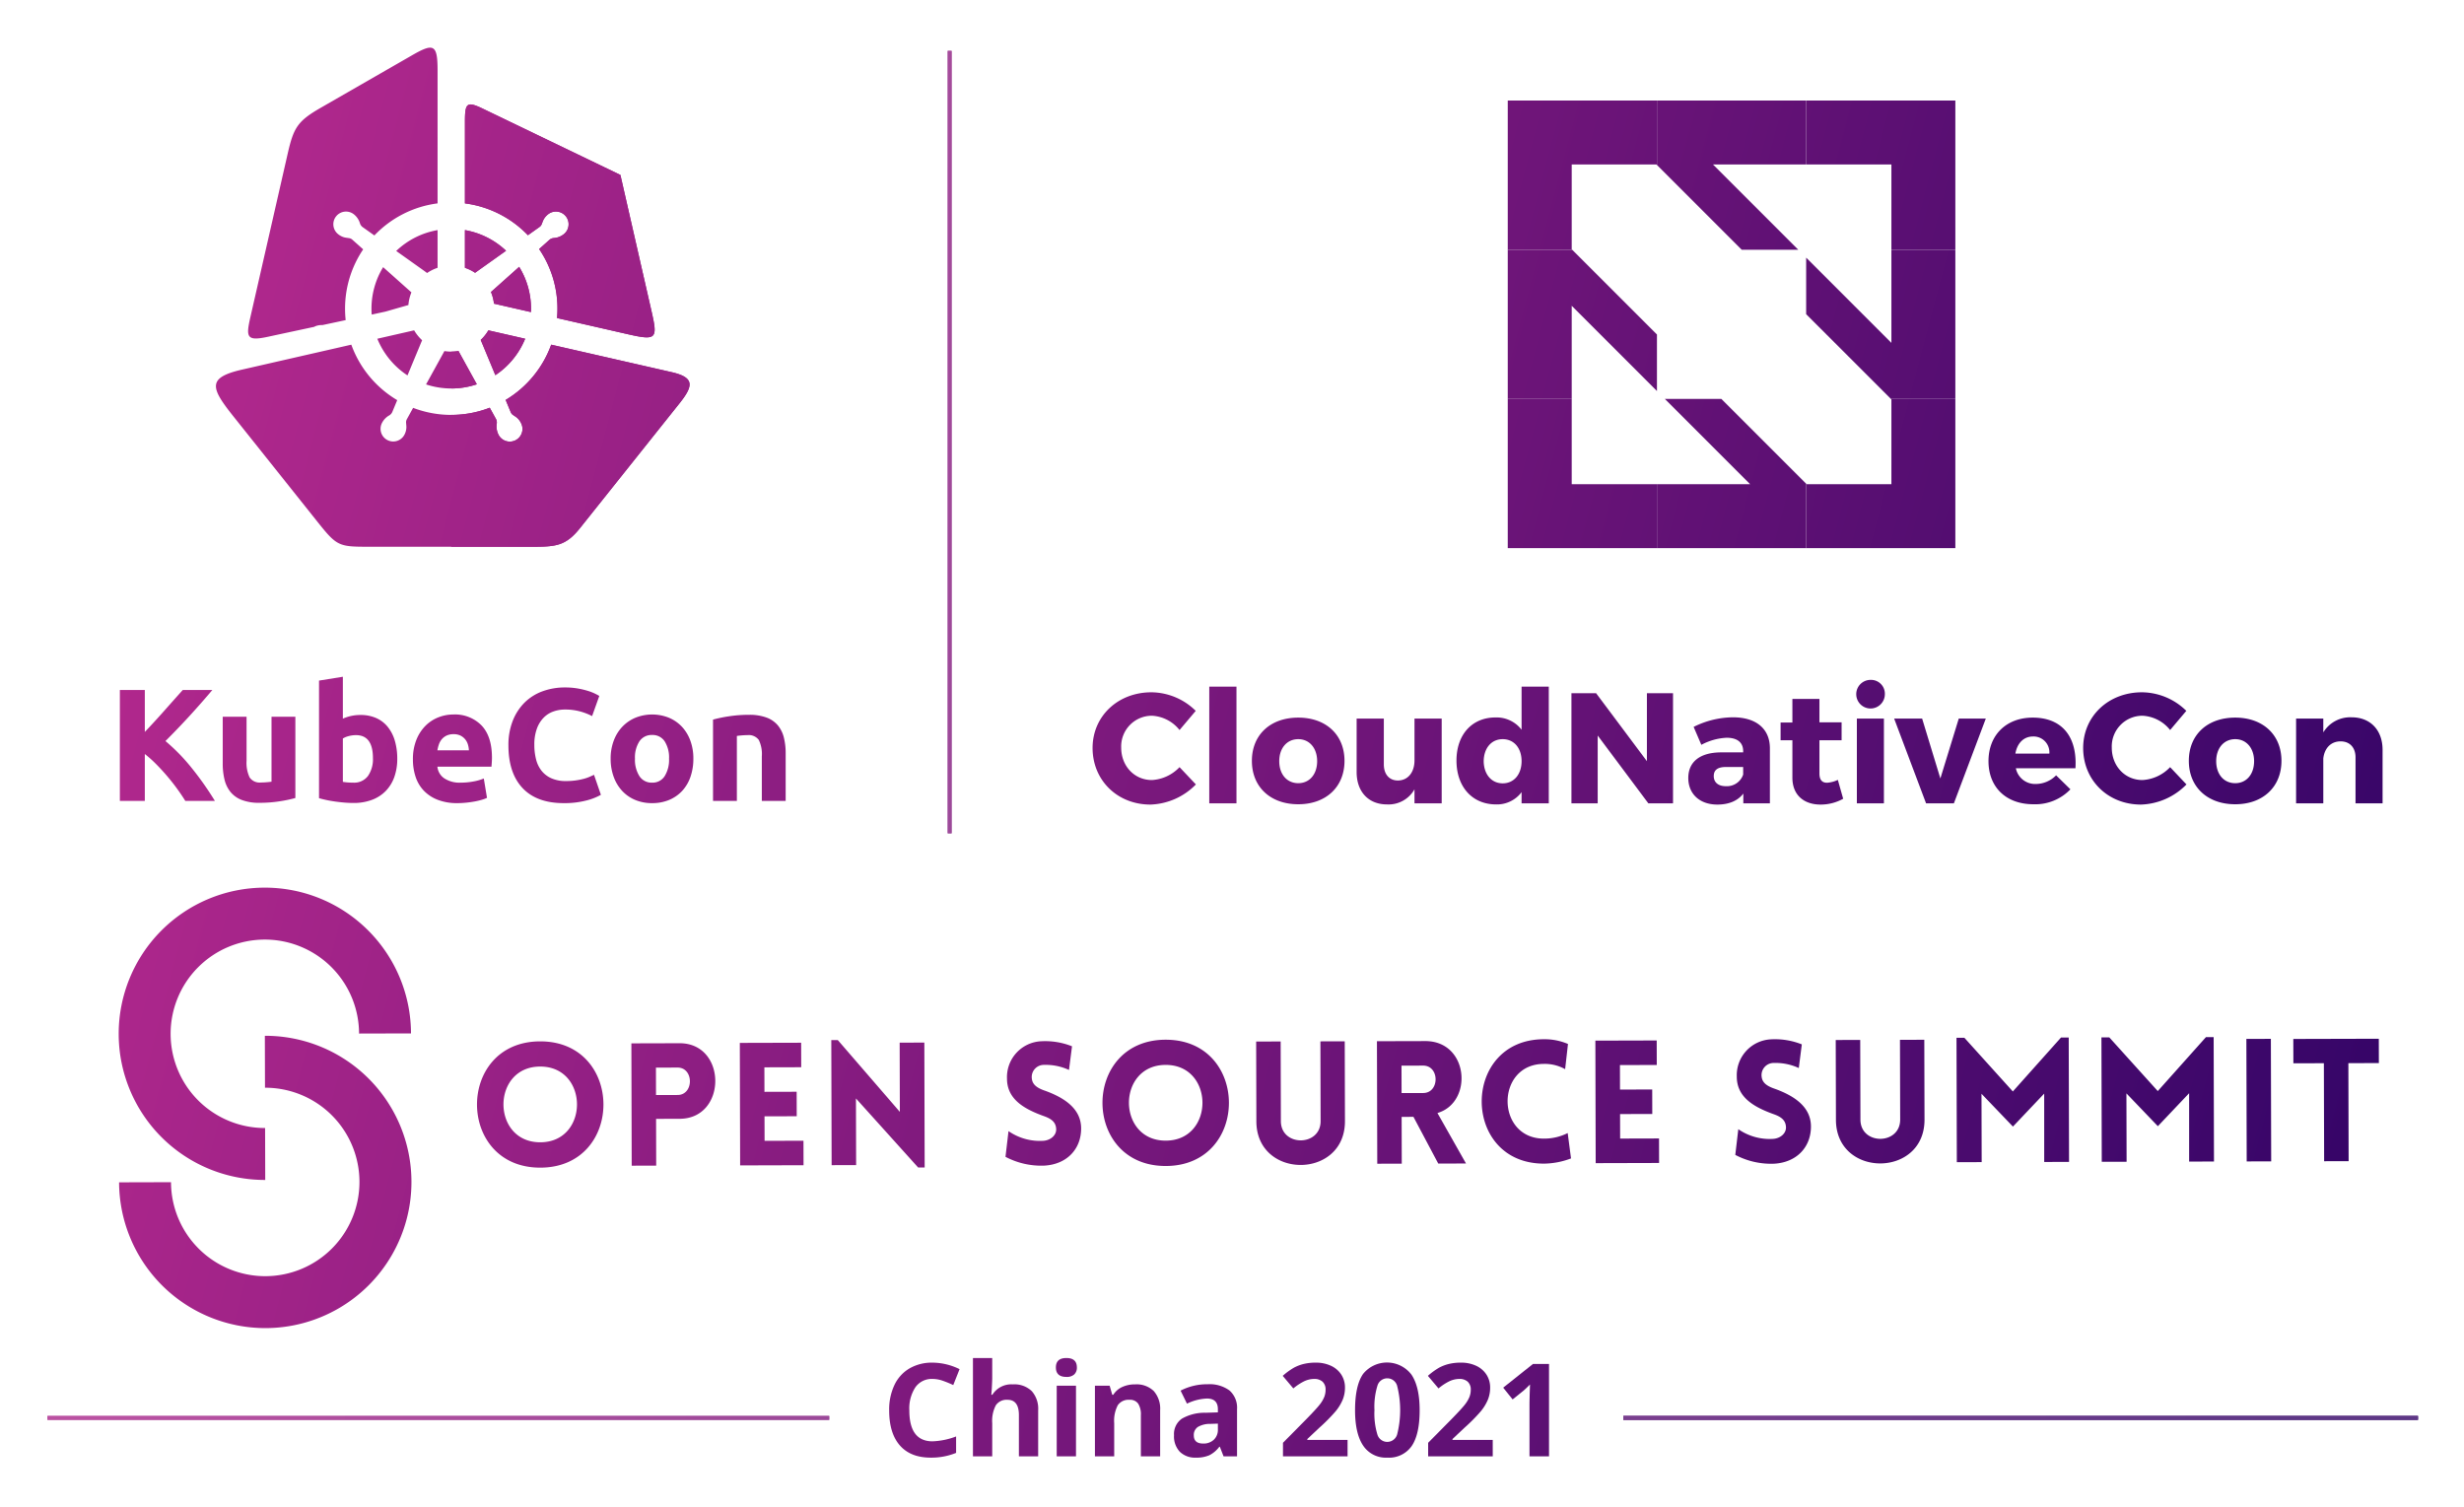 <svg id="Layer_1" data-name="Layer 1" xmlns="http://www.w3.org/2000/svg" xmlns:xlink="http://www.w3.org/1999/xlink" viewBox="0 0 614.12 375.62"><defs><style>.cls-1{fill:url(#linear-gradient);}.cls-2{fill:url(#linear-gradient-2);}.cls-3{fill:url(#linear-gradient-3);}.cls-4{opacity:0.8;}.cls-5{clip-path:url(#clip-path);}.cls-6{fill:url(#linear-gradient-6);}.cls-7{clip-path:url(#clip-path-2);}.cls-8{fill:url(#linear-gradient-9);}.cls-9{fill:url(#linear-gradient-10);}.cls-10,.cls-11{fill-rule:evenodd;}.cls-10{fill:url(#linear-gradient-11);}.cls-11{fill:url(#linear-gradient-12);}.cls-12{fill:url(#linear-gradient-13);}.cls-13{fill:url(#linear-gradient-14);}.cls-14{fill:url(#linear-gradient-15);}.cls-15{fill:url(#linear-gradient-16);}.cls-16{fill:url(#linear-gradient-17);}.cls-17{clip-path:url(#clip-path-3);}.cls-18{fill:url(#linear-gradient-21);}.cls-19{fill:url(#linear-gradient-22);}.cls-20{fill:url(#linear-gradient-23);}.cls-21{fill:url(#linear-gradient-24);}.cls-22{fill:url(#linear-gradient-25);}.cls-23{fill:url(#linear-gradient-26);}.cls-24{fill:url(#linear-gradient-27);}.cls-25{fill:url(#linear-gradient-28);}.cls-26{fill:url(#linear-gradient-29);}.cls-27{fill:url(#linear-gradient-30);}.cls-28{fill:url(#linear-gradient-31);}.cls-29{fill:url(#linear-gradient-32);}.cls-30{fill:url(#linear-gradient-33);}.cls-31{fill:url(#linear-gradient-34);}</style><linearGradient id="linear-gradient" x1="-37.646" y1="210.325" x2="565.777" y2="369.82" gradientUnits="userSpaceOnUse"><stop offset="0" stop-color="#bc2b90"/><stop offset="1" stop-color="#360568"/></linearGradient><linearGradient id="linear-gradient-2" x1="-63.399" y1="307.757" x2="540.024" y2="467.252" xlink:href="#linear-gradient"/><linearGradient id="linear-gradient-3" x1="5.008" y1="48.949" x2="608.431" y2="208.444" xlink:href="#linear-gradient"/><clipPath id="clip-path"><rect class="cls-1" x="404.599" y="352.906" width="198.047" height="0.972"/></clipPath><linearGradient id="linear-gradient-6" x1="-37.646" y1="210.325" x2="565.777" y2="369.82" xlink:href="#linear-gradient"/><clipPath id="clip-path-2"><rect class="cls-2" x="11.834" y="352.906" width="194.838" height="0.972"/></clipPath><linearGradient id="linear-gradient-9" x1="-63.399" y1="307.757" x2="540.024" y2="467.252" xlink:href="#linear-gradient"/><linearGradient id="linear-gradient-10" x1="-22.757" y1="153.994" x2="580.666" y2="313.489" xlink:href="#linear-gradient"/><linearGradient id="linear-gradient-11" x1="4.829" y1="49.629" x2="608.252" y2="209.124" xlink:href="#linear-gradient"/><linearGradient id="linear-gradient-12" x1="4.238" y1="51.864" x2="607.661" y2="211.359" xlink:href="#linear-gradient"/><linearGradient id="linear-gradient-13" x1="24.986" y1="-26.632" x2="628.409" y2="132.864" xlink:href="#linear-gradient"/><linearGradient id="linear-gradient-14" x1="24.985" y1="-26.631" x2="628.409" y2="132.864" xlink:href="#linear-gradient"/><linearGradient id="linear-gradient-15" x1="-7.239" y1="95.285" x2="596.184" y2="254.78" xlink:href="#linear-gradient"/><linearGradient id="linear-gradient-16" x1="-0.66" y1="70.393" x2="602.763" y2="229.888" xlink:href="#linear-gradient"/><linearGradient id="linear-gradient-17" x1="6.451" y1="43.491" x2="609.874" y2="202.986" xlink:href="#linear-gradient"/><clipPath id="clip-path-3"><rect class="cls-3" x="236.202" y="12.677" width="0.972" height="195.018"/></clipPath><linearGradient id="linear-gradient-21" x1="-42.571" y1="228.958" x2="560.852" y2="388.454" xlink:href="#linear-gradient"/><linearGradient id="linear-gradient-22" x1="-51.686" y1="263.441" x2="551.738" y2="422.936" xlink:href="#linear-gradient"/><linearGradient id="linear-gradient-23" x1="-35.268" y1="201.326" x2="568.156" y2="360.821" xlink:href="#linear-gradient"/><linearGradient id="linear-gradient-24" x1="-25.118" y1="162.927" x2="578.305" y2="322.422" xlink:href="#linear-gradient"/><linearGradient id="linear-gradient-25" x1="-17.345" y1="133.52" x2="586.078" y2="293.015" xlink:href="#linear-gradient"/><linearGradient id="linear-gradient-26" x1="-54.891" y1="275.569" x2="548.532" y2="435.064" xlink:href="#linear-gradient"/><linearGradient id="linear-gradient-27" x1="-53.881" y1="271.749" x2="549.542" y2="431.244" xlink:href="#linear-gradient"/><linearGradient id="linear-gradient-28" x1="-52.577" y1="266.813" x2="550.846" y2="426.308" xlink:href="#linear-gradient"/><linearGradient id="linear-gradient-29" x1="-52.498" y1="266.515" x2="550.925" y2="426.01" xlink:href="#linear-gradient"/><linearGradient id="linear-gradient-30" x1="-51.144" y1="261.367" x2="552.279" y2="420.862" xlink:href="#linear-gradient"/><linearGradient id="linear-gradient-31" x1="-48.824" y1="252.616" x2="554.599" y2="412.111" xlink:href="#linear-gradient"/><linearGradient id="linear-gradient-32" x1="-47.472" y1="247.5" x2="555.951" y2="406.995" xlink:href="#linear-gradient"/><linearGradient id="linear-gradient-33" x1="-46.462" y1="243.677" x2="556.961" y2="403.172" xlink:href="#linear-gradient"/><linearGradient id="linear-gradient-34" x1="-45.004" y1="238.163" x2="558.419" y2="397.658" xlink:href="#linear-gradient"/></defs><g class="cls-4"><path class="cls-1" d="M404.599,352.906H602.646v.972H404.599Z"/><rect class="cls-1" x="404.599" y="352.906" width="198.047" height="0.972"/><g class="cls-5"><path class="cls-6" d="M404.6,352.906H602.646v.972H404.6Z"/></g></g><g class="cls-4"><path class="cls-2" d="M11.834,352.906H206.672v.972H11.834Z"/><rect class="cls-2" x="11.834" y="352.906" width="194.838" height="0.972"/><g class="cls-7"><path class="cls-8" d="M11.834,352.906H206.671v.972H11.834Z"/></g></g><path class="cls-9" d="M177.713,179.353a33.137,33.137,0,0,1,3.908-.818,32.22,32.22,0,0,1,5.024-.377,12.208,12.208,0,0,1,4.446.698,6.668,6.668,0,0,1,2.811,1.973,7.692,7.692,0,0,1,1.475,3.03,16.117,16.117,0,0,1,.44,3.907V199.61h-5.943V188.485a8.01,8.01,0,0,0-.757-4.068,3.092,3.092,0,0,0-2.83-1.195c-.426,0-.878.018-1.356.058q-.72.062-1.276.141v16.19h-5.942Zm-10.963,9.73a7.471,7.471,0,0,0-1.097-4.327,3.586,3.586,0,0,0-3.13-1.574,3.636,3.636,0,0,0-3.15,1.574,7.367,7.367,0,0,0-1.116,4.327,7.56,7.56,0,0,0,1.117,4.366,3.607,3.607,0,0,0,3.15,1.614,3.558,3.558,0,0,0,3.13-1.614,7.667,7.667,0,0,0,1.096-4.366m6.061,0a13.629,13.629,0,0,1-.718,4.526,9.875,9.875,0,0,1-2.073,3.51,9.354,9.354,0,0,1-3.25,2.252,10.845,10.845,0,0,1-4.247.797,10.732,10.732,0,0,1-4.206-.797,9.345,9.345,0,0,1-3.25-2.253,10.344,10.344,0,0,1-2.114-3.509,13.009,13.009,0,0,1-.757-4.526,12.514,12.514,0,0,1,.777-4.506,10.22,10.22,0,0,1,2.153-3.469,9.7,9.7,0,0,1,3.27-2.234,11.19,11.19,0,0,1,8.294,0,9.48,9.48,0,0,1,3.25,2.234,10.151,10.151,0,0,1,2.113,3.469,12.816,12.816,0,0,1,.758,4.506m-32.296,11.085q-6.739,0-10.268-3.747-3.529-3.75-3.528-10.647a16.382,16.382,0,0,1,1.076-6.121,13.219,13.219,0,0,1,2.95-4.547,12.344,12.344,0,0,1,4.467-2.81,16.072,16.072,0,0,1,5.622-.957,18.1,18.1,0,0,1,3.19.259,21.201,21.201,0,0,1,2.512.597,12.422,12.422,0,0,1,1.794.699q.719.358,1.037.558l-1.794,5.024a15.044,15.044,0,0,0-2.97-1.156,14.153,14.153,0,0,0-3.849-.479,8.474,8.474,0,0,0-2.81.48,6.338,6.338,0,0,0-2.432,1.535,7.621,7.621,0,0,0-1.695,2.73,11.452,11.452,0,0,0-.639,4.067,14.485,14.485,0,0,0,.42,3.57,7.557,7.557,0,0,0,1.355,2.85,6.5,6.5,0,0,0,2.453,1.894,8.718,8.718,0,0,0,3.668.699,16.904,16.904,0,0,0,2.431-.16,17.731,17.731,0,0,0,1.915-.38,10.14,10.14,0,0,0,1.476-.497c.425-.187.81-.359,1.155-.52l1.716,4.985a14.555,14.555,0,0,1-3.71,1.435,21.593,21.593,0,0,1-5.542.639m-23.643-13.159a6.082,6.082,0,0,0-.258-1.474,3.696,3.696,0,0,0-.679-1.277,3.591,3.591,0,0,0-1.155-.917,3.774,3.774,0,0,0-1.735-.36,3.98,3.98,0,0,0-1.715.34,3.537,3.537,0,0,0-1.197.897,4.025,4.025,0,0,0-.737,1.296,8.491,8.491,0,0,0-.38,1.495Zm-13.956,2.273a12.803,12.803,0,0,1,.858-4.884,10.447,10.447,0,0,1,2.253-3.489,9.347,9.347,0,0,1,3.21-2.113,10.04,10.04,0,0,1,3.728-.719,9.264,9.264,0,0,1,7.057,2.732q2.593,2.73,2.592,8.034,0,.517-.04,1.138-.033.548-.08,1.096H109.017a3.948,3.948,0,0,0,1.715,2.91,6.886,6.886,0,0,0,4.067,1.076,17.181,17.181,0,0,0,3.21-.298,12.117,12.117,0,0,0,2.572-.738l.798,4.825a8.157,8.157,0,0,1-1.277.478,16.923,16.923,0,0,1-1.774.42q-.978.18-2.094.298a21.216,21.216,0,0,1-2.233.12,13.22,13.22,0,0,1-4.924-.838,9.57,9.57,0,0,1-3.47-2.292,9.092,9.092,0,0,1-2.032-3.45,13.62,13.62,0,0,1-.659-4.306m-3.905-.16a13.285,13.285,0,0,1-.737,4.547,9.589,9.589,0,0,1-2.134,3.468,9.36,9.36,0,0,1-3.429,2.213,12.854,12.854,0,0,1-4.625.777q-1.076,0-2.253-.098-1.176-.1-2.313-.26-1.135-.158-2.173-.38-1.036-.218-1.834-.457v-29.307l5.941-.958v10.446a11.206,11.206,0,0,1,2.074-.677,10.649,10.649,0,0,1,2.313-.238,9.468,9.468,0,0,1,3.946.776,7.727,7.727,0,0,1,2.87,2.213,9.925,9.925,0,0,1,1.757,3.45,15.744,15.744,0,0,1,.597,4.486m-6.06-.16q0-5.743-4.228-5.741a7.01,7.01,0,0,0-1.813.239,5.16,5.16,0,0,0-1.456.598v10.805q.439.08,1.117.14t1.475.06a4.272,4.272,0,0,0,3.67-1.674,7.288,7.288,0,0,0,1.234-4.427m-19.335,9.929a33.154,33.154,0,0,1-3.909.818,32.205,32.205,0,0,1-5.024.378,11.937,11.937,0,0,1-4.446-.717,6.764,6.764,0,0,1-2.811-2.013,7.86,7.86,0,0,1-1.475-3.092,16.664,16.664,0,0,1-.438-3.948v-11.683h5.941v10.966a8.509,8.509,0,0,0,.757,4.147,3.012,3.012,0,0,0,2.83,1.275c.426,0,.88-.018,1.357-.059q.718-.06,1.275-.14v-16.189h5.943Zm-27.432.718q-.836-1.357-1.973-2.932-1.137-1.574-2.472-3.15-1.336-1.574-2.772-3.03a29.244,29.244,0,0,0-2.872-2.57V199.61H29.875V171.977h6.22v10.446q2.432-2.55,4.886-5.322,2.451-2.771,4.565-5.124h7.377q-2.833,3.348-5.682,6.459-2.851,3.112-6.002,6.26a47.519,47.519,0,0,1,6.4,6.54,78.406,78.406,0,0,1,5.921,8.374Z"/><path class="cls-10" d="M96.053,77.667l-3.414.73q-.052-.727-.053-1.457a19.794,19.794,0,0,1,2.908-10.356l6.688,5.966.359.314a10.667,10.667,0,0,0-.756,3.165c-.221.06-.442.12-.662.184ZM109.06,57.35v9.395a10.721,10.721,0,0,0-2.616,1.297q-.449-.338-.906-.665l-6.79-4.827a19.815,19.815,0,0,1,10.312-5.2M62.417,78.993c3.268-14.315,6.017-26.363,9.284-40.68,1.476-6.465,2.422-8.11,8.246-11.457l22.711-13.053c5.38-3.093,6.403-2.86,6.403,3.729V50.69A26.392,26.392,0,0,0,93.31,58.683l-2.874-2.042a1.847,1.847,0,0,1-.705-.93,4.51,4.51,0,0,0-1.522-2.289,3.157,3.157,0,0,0-3.937,4.937h0a4.132,4.132,0,0,0,1.56.802c.377.097.755.124,1.135.187a1.54,1.54,0,0,1,.862.399l2.69,2.4A26.348,26.348,0,0,0,86.001,76.94a26.717,26.717,0,0,0,.153,2.843l-5.805,1.24a4.034,4.034,0,0,0-1.205.114,3.092,3.092,0,0,0-.836.323c-3.805.815-7.644,1.637-11.556,2.48-5.312,1.144-5.489.106-4.335-4.947m53.46-12.248V57.35a19.823,19.823,0,0,1,10.253,5.145l-7.41,5.269c-.103.074-.208.149-.31.224a10.674,10.674,0,0,0-2.534-1.243m16.457,11.04-9.215-2.103a10.594,10.594,0,0,0-.756-2.905c.085-.073.17-.148.253-.222l6.78-6.05a19.8,19.8,0,0,1,2.956,10.435q0,.422-.018.845M120.345,27.087,133.87,33.6l20.76,9.998,5.127,22.463,2.586,11.327c1.589,6.968,1.432,7.574-5.757,5.932l-17.752-4.051q.102-1.162.103-2.33a26.346,26.346,0,0,0-4.57-14.868l2.529-2.256a1.829,1.829,0,0,1,1.063-.481,4.511,4.511,0,0,0,2.57-.975,3.157,3.157,0,1,0-3.935-4.939l-.002.002h0a4.172,4.172,0,0,0-1.13,1.343c-.177.345-.288.708-.435,1.066a1.54,1.54,0,0,1-.579.75l-2.874,2.044a26.398,26.398,0,0,0-15.698-7.934V30.436c0-4.751.422-5.297,4.469-3.349m-6.068,60.392a10.813,10.813,0,0,1-3.514.018c-.105.196-.211.394-.319.589l-4.257,7.722a19.957,19.957,0,0,0,12.657-.031l-4.206-7.627q-.183-.334-.361-.67m7.443-5.15,9.173,2.094a19.963,19.963,0,0,1-7.431,9.085l-3.65-8.787a10.766,10.766,0,0,0,1.908-2.392M94.044,84.424l9.174-2.094a10.718,10.718,0,0,0,1.991,2.468q-.125.286-.246.575l-3.402,8.192a19.957,19.957,0,0,1-7.517-9.14m75.288,16.13-10.784,13.522L144.55,131.632c-3.588,4.499-6.094,4.637-12.015,4.637H92.288c-7.714,0-8.219-.022-12.928-5.927L66.388,114.077c-3.646-4.572-4.58-5.745-8.228-10.317-5.673-7.116-6.596-9.64,2.19-11.645l27.21-6.21A26.55,26.55,0,0,0,99.002,99.728l-1.199,2.886a1.841,1.841,0,0,1-.75.895,4.516,4.516,0,0,0-1.891,1.993,3.157,3.157,0,0,0,5.686,2.747l.003-.007a4.138,4.138,0,0,0,.434-1.7c.01-.388-.047-.763-.07-1.148a1.544,1.544,0,0,1,.196-.929l1.553-2.816a26.562,26.562,0,0,0,19.099-.036l1.524,2.763a1.84,1.84,0,0,1,.232,1.144,4.52,4.52,0,0,0,.379,2.722,3.157,3.157,0,0,0,5.724-2.666l-.003-.007q-.016-.034-.033-.068a4.12,4.12,0,0,0-1.058-1.4c-.295-.25-.626-.44-.94-.661a1.535,1.535,0,0,1-.604-.732l-1.26-3.034a26.547,26.547,0,0,0,11.353-13.772l30.015,6.852c5.827,1.33,5.4,3.463,1.94,7.8"/><path class="cls-11" d="M115.876,66.745V57.35a19.823,19.823,0,0,1,10.254,5.145l-7.41,5.269c-.103.074-.208.149-.31.224a10.674,10.674,0,0,0-2.534-1.243m16.457,11.04-9.215-2.103a10.594,10.594,0,0,0-.756-2.905c.085-.073.17-.148.253-.222l6.78-6.05a19.8,19.8,0,0,1,2.956,10.435q0,.422-.018.845M120.345,27.087,133.87,33.6l20.76,9.998,5.127,22.463,2.586,11.327c1.589,6.968,1.432,7.574-5.757,5.932l-17.752-4.051q.102-1.162.103-2.33a26.346,26.346,0,0,0-4.57-14.868l2.529-2.256a1.829,1.829,0,0,1,1.063-.481,4.511,4.511,0,0,0,2.57-.975,3.157,3.157,0,1,0-3.935-4.939l-.002.002h0a4.172,4.172,0,0,0-1.13,1.343c-.177.345-.288.708-.435,1.066a1.54,1.54,0,0,1-.579.75l-2.874,2.044a26.398,26.398,0,0,0-15.698-7.934V30.436c0-4.751.422-5.297,4.469-3.349M121.72,82.33l9.173,2.094a19.963,19.963,0,0,1-7.431,9.085l-3.65-8.787a10.766,10.766,0,0,0,1.908-2.392m-9.252,14.492v-9.19a10.863,10.863,0,0,0,1.809-.153c.12.225.239.448.361.671l4.206,7.626a19.882,19.882,0,0,1-6.376,1.046m56.864,3.734-10.784,13.521L144.55,131.632c-3.588,4.499-6.094,4.637-12.015,4.637H112.468V103.407a26.417,26.417,0,0,0,9.595-1.794l1.524,2.763a1.84,1.84,0,0,1,.232,1.144,4.52,4.52,0,0,0,.379,2.722,3.157,3.157,0,0,0,5.721-2.672q-.016-.034-.033-.068a4.12,4.12,0,0,0-1.058-1.4c-.295-.25-.626-.44-.94-.661a1.535,1.535,0,0,1-.604-.732l-1.26-3.034a26.547,26.547,0,0,0,11.353-13.772l30.015,6.852c5.827,1.33,5.4,3.463,1.94,7.8"/><path class="cls-12" d="M391.73,99.426H375.79v37.186h37.184V120.674H391.73Zm79.678.119v21.129h-21.13l-.117-.117v16.055h37.183V99.426H471.288l.12.119ZM375.79,62.246h16.058l-.119-.121V40.994h21.129l.116.119V25.058H375.79Zm74.371-37.188V40.994h21.247V62.246h15.937V25.058Z"/><path class="cls-13" d="M448.193,62.246,426.942,40.994H450.16V25.058H412.974V41.113l21.132,21.133Zm-19.165,37.18H414.944l17.606,17.609,3.642,3.639H412.973v15.938h37.188V120.557L439.593,109.99,429.028,99.426Zm42.38-37.18V85.46l-3.641-3.641L450.161,64.214V78.3l10.562,10.561,10.565,10.565h16.056V62.246ZM412.974,83.37,391.848,62.246H375.79v37.18h15.94V76.211l21.244,21.245Z"/><path class="cls-14" d="M298.022,177.169l-4.037,4.782a9.385,9.385,0,0,0-6.898-3.566,7.653,7.653,0,0,0-7.648,7.658v0q0.0.149.006.297c0,4.586,3.292,8.073,7.642,8.073a10.28,10.28,0,0,0,6.898-3.213l4.076,4.31a16.563,16.563,0,0,1-11.327,5.017c-8.269,0-14.422-6.075-14.422-14.108,0-7.917,6.31-13.875,14.658-13.875A15.933,15.933,0,0,1,298.022,177.169Zm3.373,23.045v-29.08h6.78v29.08ZM335.1,189.632c0,6.506-4.624,10.817-11.521,10.817-6.938,0-11.562-4.311-11.562-10.817s4.624-10.778,11.562-10.778C330.476,178.854,335.1,183.127,335.1,189.632Zm-16.264.078c0,3.292,1.92,5.487,4.743,5.487,2.782,0,4.702-2.195,4.702-5.487,0-3.252-1.92-5.486-4.702-5.486C320.756,184.224,318.836,186.458,318.836,189.71Zm40.487,10.504h-6.78v-3.488a7.418,7.418,0,0,1-6.858,3.762c-4.586,0-7.564-3.136-7.564-8.073V179.09h6.78v11.404c0,2.508,1.371,4.037,3.527,4.037,2.586-.039,4.115-2.155,4.115-5.016V179.09h6.78Zm26.692,0h-6.781v-2.783a7.643,7.643,0,0,1-6.349,3.057c-5.957,0-9.876-4.39-9.876-10.935,0-6.466,3.88-10.738,9.72-10.738a7.839,7.839,0,0,1,6.505,3.057V171.134h6.78Zm-6.781-10.504c0-3.252-1.88-5.486-4.702-5.486-2.823,0-4.704,2.234-4.742,5.486.038,3.253,1.92,5.526,4.742,5.526,2.821,0,4.702-2.273,4.702-5.526Z"/><path class="cls-15" d="M410.825,200.214l-12.62-16.892v16.892h-6.544V172.78h6.153l12.658,16.93V172.78h6.507v27.434Zm30.298-13.795v13.795H434.5v-2.43c-1.371,1.802-3.605,2.743-6.466,2.743-4.507,0-7.25-2.743-7.25-6.623,0-3.998,2.86-6.35,8.111-6.388h5.566v-.314c0-2.077-1.372-3.331-4.116-3.331a14.848,14.848,0,0,0-6.309,1.764l-1.92-4.468a22.29,22.29,0,0,1,9.797-2.39c5.8,0,9.171,2.86,9.21,7.642Zm-6.662,6.623V191.16h-4.272c-2.038,0-3.057.706-3.057,2.274,0,1.528,1.097,2.508,2.98,2.508a4.278,4.278,0,0,0,4.35-2.9Zm24.928,6.035a11.495,11.495,0,0,1-5.644,1.45c-4.076,0-7.015-2.312-7.015-6.701v-9.328h-2.939v-4.429h2.94v-5.878h6.74v5.84h5.526v4.467h-5.526v8.27c0,1.645.705,2.35,1.96,2.312a7.331,7.331,0,0,0,2.625-.706Zm10.387-26.062a3.566,3.566,0,1,1-3.567-3.566,3.447,3.447,0,0,1,3.567,3.323v0q.004.122,0,.243ZM462.8,200.214V179.09h6.741v21.124Zm17.245,0-7.956-21.124h6.976l4.546,14.931,4.586-14.931h6.74l-7.956,21.124Zm37.233-8.74H502.425a4.883,4.883,0,0,0,4.977,3.919,7.136,7.136,0,0,0,5.056-2.155l3.567,3.488a12.142,12.142,0,0,1-9.21,3.723c-6.898,0-11.21-4.311-11.21-10.739,0-6.544,4.469-10.856,11.014-10.856,7.446,0,11.13,4.9,10.66,12.62Zm-6.505-3.645a3.942,3.942,0,0,0-4.076-4.271c-2.352,0-3.959,1.724-4.39,4.271Z"/><path class="cls-16" d="M544.911,177.169l-4.037,4.782a9.385,9.385,0,0,0-6.897-3.566,7.653,7.653,0,0,0-7.648,7.658v0q0.0.149.006.297c0,4.586,3.292,8.073,7.642,8.073a10.28,10.28,0,0,0,6.897-3.213l4.076,4.31a16.563,16.563,0,0,1-11.326,5.017c-8.269,0-14.422-6.075-14.422-14.108,0-7.917,6.31-13.875,14.657-13.875A15.933,15.933,0,0,1,544.911,177.169Zm23.713,12.463c0,6.506-4.624,10.817-11.522,10.817-6.937,0-11.562-4.311-11.562-10.817s4.625-10.778,11.562-10.778C564,178.854,568.624,183.127,568.624,189.632Zm-16.264.078c0,3.292,1.92,5.487,4.742,5.487,2.783,0,4.703-2.195,4.703-5.487,0-3.252-1.92-5.486-4.703-5.486C554.28,184.224,552.36,186.458,552.36,189.71Zm41.467-2.821v13.325h-6.741V188.77c0-2.469-1.45-3.998-3.723-3.998-2.47,0-4.037,1.764-4.311,4.272v11.17h-6.78V179.09h6.78v3.448a7.84,7.84,0,0,1,7.054-3.761c4.664,0,7.72,3.174,7.72,8.112Z"/><g class="cls-4"><path class="cls-3" d="M236.202,12.677h.972V207.695h-.972Z"/><rect class="cls-3" x="236.202" y="12.677" width="0.972" height="195.018"/><g class="cls-17"><path class="cls-3" d="M236.202,12.677h.972V207.695h-.972Z"/></g></g><path class="cls-18" d="M66.106,294.085a36.427,36.427,0,1,1,36.33-36.524v.001l-12.943.034a23.484,23.484,0,1,0-23.423,23.545H66.071Z"/><path class="cls-19" d="M66.203,331.009A36.468,36.468,0,0,1,29.68,294.678l12.943-.035a23.484,23.484,0,1,0,23.423-23.545H66.045l-.034-12.943a36.427,36.427,0,1,1,.222,72.854Z"/><path class="cls-20" d="M134.603,259.544c21.01-.055,21.093,31.417.083,31.473C113.677,291.072,113.594,259.6,134.603,259.544Zm.017,6.278c-12.213.032-12.163,18.906.05,18.874s12.163-18.907-.05-18.874Zm22.823,24.708-.08-30.49,11.998-.032c11.872-.032,11.879,18.8.05,18.832l-5.893.015.03,11.658Zm11.44-17.624c4.1-.01,4.082-6.843-.018-6.833l-5.38.015.017,6.832Zm15.587,17.552-.08-30.533,15.287-.04.016,6.107-9.18.024.016,6.106,8.027-.02.016,6.105-8.027.022.016,6.107,9.693-.026.016,6.106Zm28.908-.076-6.106.016-.082-31.173,1.621-.004,15.464,17.894-.046-17.252,6.15-.016.081,31.13-1.622.004-15.504-17.21Zm37.979-8.471a13.706,13.706,0,0,0,8.718,2.412c1.793-.133,3.327-1.418,3.152-3.083-.133-1.75-1.46-2.516-3.169-3.109-4.787-1.738-9.064-4.161-9.077-9.285a8.949,8.949,0,0,1,8.551-9.33l.049-.002a18.048,18.048,0,0,1,7.605,1.26l-.753,5.896a13.871,13.871,0,0,0-6.237-1.265,3.022,3.022,0,0,0-3.023,3.425c.175,1.707,1.672,2.472,3.424,3.065,4.744,1.738,8.85,4.46,8.864,9.328.013,5.082-3.478,8.977-9.199,9.291a19.102,19.102,0,0,1-9.657-2.195Zm39.138-22.778c21.01-.056,21.093,31.417.083,31.472S269.485,259.188,290.495,259.133Zm.016,6.277c-12.212.032-12.162,18.907.05,18.875,12.213-.033,12.164-18.907-.05-18.875Zm22.624,14.075-.052-19.9,6.106-.015.052,19.857c.017,6.405,9.924,6.379,9.907-.026l-.052-19.857,6.064-.016.053,19.9c.038,14.518-22.04,14.576-22.078.057Zm45.332,10.514-6.18-11.642-2.946.008.031,11.658-6.107.016-.08-30.533,12.042-.031c10.889-.03,11.997,15.298,3.037,17.927l7.121,12.579Zm-9.141-17.57,5.38-.013c4.142-.011,4.124-6.844-.018-6.833l-5.38.014Z"/><path class="cls-21" d="M384.79,265.161c-12.086.032-12.036,18.651.048,18.62a13.074,13.074,0,0,0,5.89-1.383l.828,6.318a19.504,19.504,0,0,1-6.701,1.298c-20.711.055-20.75-30.947-.082-31.001a14.86,14.86,0,0,1,6.024,1.18l-.709,6.278a10.39,10.39,0,0,0-5.299-1.31Zm12.915,24.734-.08-30.532,15.287-.04.016,6.106-9.18.025.016,6.106,8.028-.021.016,6.106-8.028.02.016,6.108,9.693-.026.016,6.107Z"/><path class="cls-22" d="M433.25,281.431a13.706,13.706,0,0,0,8.719,2.412c1.793-.133,3.327-1.418,3.152-3.083-.133-1.75-1.46-2.516-3.169-3.109-4.786-1.738-9.063-4.161-9.077-9.285a8.949,8.949,0,0,1,8.551-9.33l.049-.002a18.048,18.048,0,0,1,7.605,1.26l-.753,5.896a13.871,13.871,0,0,0-6.237-1.265,3.022,3.022,0,0,0-3.023,3.425c.175,1.707,1.672,2.472,3.424,3.065,4.744,1.738,8.851,4.46,8.864,9.328.013,5.082-3.477,8.977-9.199,9.291a19.102,19.102,0,0,1-9.657-2.195Zm24.334-2.327-.053-19.9,6.106-.015.053,19.857c.017,6.405,9.923,6.378,9.906-.027l-.052-19.857,6.064-.016.053,19.9C479.699,293.565,457.621,293.623,457.584,279.104Zm56.096-20.517,1.922-.005.082,31.002-6.192.016-.003-17.038-7.792,8.22-7.836-8.179.045,17.038-6.192.017-.082-31.002,1.965-.005,12.077,13.377Zm36.123-.095,1.922-.005.082,31.002-6.192.016-.003-17.038-7.792,8.22-7.837-8.179.045,17.038-6.191.016-.082-31.001,1.964-.005,12.078,13.376Zm10.157,30.975-.08-30.532,6.105-.017.08,30.533Zm19.3-.051-.065-24.425-7.6.02-.017-6.065,21.309-.056.016,6.064-7.602.02.065,24.426Z"/><path class="cls-23" d="M232.42,343.68a4.976,4.976,0,0,0-4.269,2.071,9.64,9.64,0,0,0-1.512,5.773q0,7.702,5.78,7.702a18.277,18.277,0,0,0,5.876-1.213v4.096a16.327,16.327,0,0,1-6.332,1.182q-5.026,0-7.688-3.048-2.662-3.048-2.662-8.75a14.295,14.295,0,0,1,1.308-6.293,9.454,9.454,0,0,1,3.757-4.143,11.112,11.112,0,0,1,5.741-1.441,15.504,15.504,0,0,1,6.742,1.622l-1.575,3.97a25.953,25.953,0,0,0-2.6-1.071A7.744,7.744,0,0,0,232.42,343.68Z"/><path class="cls-24" d="M258.75,362.976H253.946V352.689q0-3.812-2.835-3.812a3.225,3.225,0,0,0-2.914,1.37,8.371,8.371,0,0,0-.898,4.442v8.285h-4.804V338.466h4.804V343.459q0,.583-.11,2.741l-.11,1.418h.253a5.563,5.563,0,0,1,5.104-2.584,6.238,6.238,0,0,1,4.709,1.67,6.633,6.633,0,0,1,1.607,4.789Z"/><path class="cls-25" d="M263.168,340.813q0-2.347,2.615-2.348,2.613,0,2.614,2.348a2.289,2.289,0,0,1-.653,1.74,2.748,2.748,0,0,1-1.961.622Q263.167,343.176,263.168,340.813Zm5.009,22.162h-4.804V345.365h4.804Z"/><path class="cls-26" d="M289.152,362.976h-4.805V352.689a4.935,4.935,0,0,0-.678-2.858,2.462,2.462,0,0,0-2.157-.953,3.245,3.245,0,0,0-2.914,1.347,8.351,8.351,0,0,0-.898,4.466v8.285H272.896V345.365h3.67l.646,2.253h.268a5.078,5.078,0,0,1,2.214-1.93,7.536,7.536,0,0,1,3.205-.654,6.159,6.159,0,0,1,4.662,1.662,6.671,6.671,0,0,1,1.592,4.797Z"/><path class="cls-27" d="M304.959,362.976l-.93-2.395h-.126a7.108,7.108,0,0,1-2.496,2.119,8.075,8.075,0,0,1-3.348.591,5.415,5.415,0,0,1-3.993-1.449,5.565,5.565,0,0,1-1.457-4.127,4.648,4.648,0,0,1,1.961-4.135,11.355,11.355,0,0,1,5.915-1.473l3.056-.095v-.772q0-2.678-2.74-2.678a12.487,12.487,0,0,0-4.962,1.276l-1.591-3.245a14.314,14.314,0,0,1,6.741-1.591,8.398,8.398,0,0,1,5.435,1.544,5.706,5.706,0,0,1,1.89,4.693v11.735Zm-1.418-8.159-1.858.062a5.955,5.955,0,0,0-3.119.757,2.373,2.373,0,0,0-1.023,2.11q0,2.032,2.331,2.032a3.692,3.692,0,0,0,2.67-.961,3.374,3.374,0,0,0,1-2.552Z"/><path class="cls-28" d="M335.863,362.976H319.766v-3.387l5.78-5.844q2.568-2.631,3.355-3.646a8.069,8.069,0,0,0,1.134-1.882,4.789,4.789,0,0,0,.347-1.796,2.618,2.618,0,0,0-.764-2.063,2.966,2.966,0,0,0-2.04-.678,5.868,5.868,0,0,0-2.599.614,13.376,13.376,0,0,0-2.631,1.749l-2.646-3.135a17.312,17.312,0,0,1,2.819-2.048,10.37,10.37,0,0,1,2.441-.922,12.539,12.539,0,0,1,2.962-.322,8.776,8.776,0,0,1,3.812.787,6.085,6.085,0,0,1,2.567,2.205,5.858,5.858,0,0,1,.914,3.245,7.941,7.941,0,0,1-.56,2.985,11.478,11.478,0,0,1-1.732,2.858,42.457,42.457,0,0,1-4.135,4.175l-2.961,2.787v.221h10.033Z"/><path class="cls-29" d="M353.828,351.461q0,6.034-1.977,8.932a6.862,6.862,0,0,1-6.088,2.898,6.782,6.782,0,0,1-6.01-2.993q-2.024-2.993-2.023-8.837,0-6.095,1.969-8.986a7.658,7.658,0,0,1,12.089.134Q353.829,345.633,353.828,351.461Zm-11.263,0a17.913,17.913,0,0,0,.732,6.072,2.564,2.564,0,0,0,4.923-.023,24.614,24.614,0,0,0-.008-12.137,2.552,2.552,0,0,0-4.907,0A17.899,17.899,0,0,0,342.565,351.461Z"/><path class="cls-30" d="M372.046,362.976H355.948v-3.387l5.78-5.844q2.568-2.631,3.355-3.646a8.068,8.068,0,0,0,1.134-1.882,4.789,4.789,0,0,0,.347-1.796,2.618,2.618,0,0,0-.764-2.063,2.966,2.966,0,0,0-2.04-.678,5.868,5.868,0,0,0-2.599.614,13.376,13.376,0,0,0-2.631,1.749l-2.646-3.135a17.312,17.312,0,0,1,2.819-2.048,10.37,10.37,0,0,1,2.441-.922,12.539,12.539,0,0,1,2.962-.322,8.776,8.776,0,0,1,3.812.787,6.085,6.085,0,0,1,2.567,2.205,5.858,5.858,0,0,1,.914,3.245,7.941,7.941,0,0,1-.56,2.985,11.479,11.479,0,0,1-1.732,2.858,42.456,42.456,0,0,1-4.135,4.175l-2.961,2.787v.221h10.033Z"/><path class="cls-31" d="M386.073,362.976h-4.867V349.649l.047-2.189.079-2.394q-1.214,1.213-1.686,1.591L377,348.783l-2.347-2.93,7.419-5.907h4.001Z"/></svg>